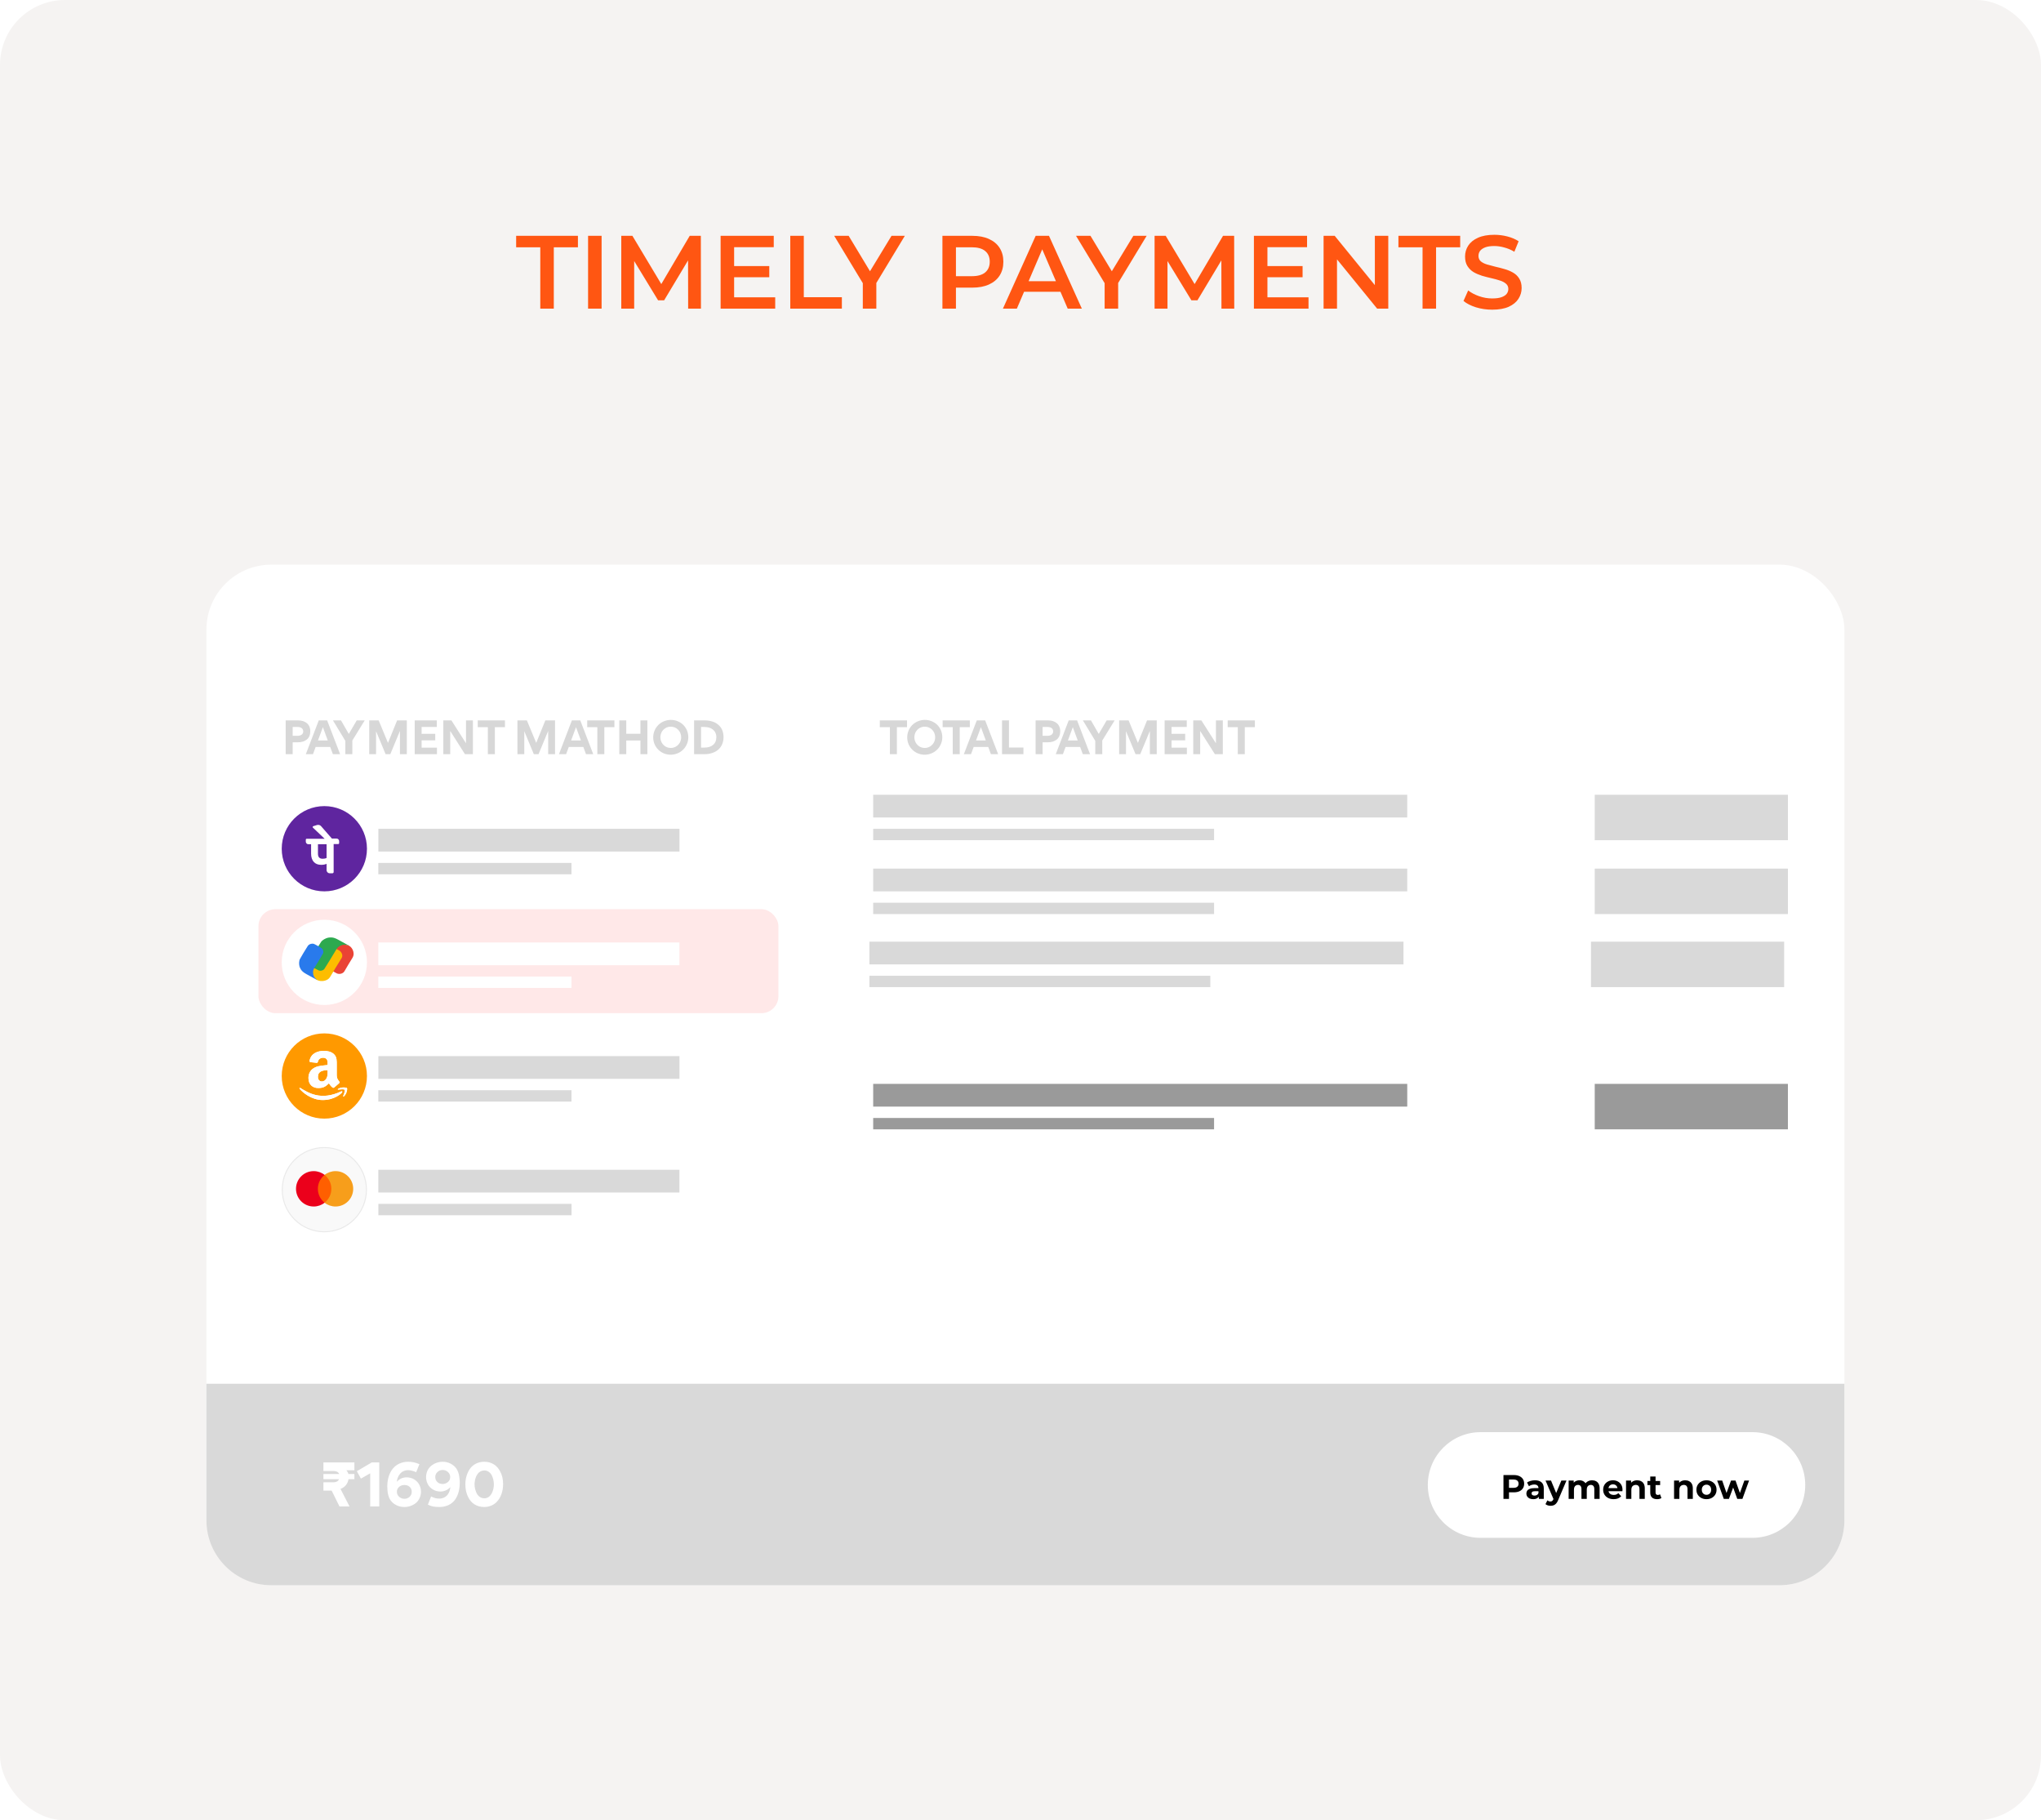 <svg width="314" height="280" viewBox="0 0 314 280" fill="none" xmlns="http://www.w3.org/2000/svg">
<rect width="314" height="280" rx="10" fill="#F5F3F2"/>
<g filter="url(#filter0_d_143_14335)">
<rect x="31.758" y="86.856" width="252" height="157" rx="10" fill="white"/>
</g>
<path d="M47.737 112.485C47.737 111.95 47.538 111.508 47.202 111.237C46.867 110.959 46.411 110.816 45.876 110.816H43.95V116.016H45.027V114.183H45.84C46.389 114.183 46.853 114.04 47.195 113.762C47.545 113.491 47.737 113.041 47.737 112.485ZM46.653 112.506C46.653 112.991 46.218 113.184 45.79 113.184H45.027V111.829H45.783C45.947 111.829 46.083 111.85 46.211 111.893C46.461 111.972 46.653 112.186 46.653 112.506ZM51.214 116.016H52.327L50.33 110.816H49.039L47.049 116.016H48.148L48.561 114.903H50.801L51.214 116.016ZM49.674 111.857L50.43 113.904H48.918L49.674 111.857ZM54.205 113.912L56.109 110.816H54.883L53.663 112.899L52.465 110.816H51.224L53.128 113.961V116.016H54.205V113.912ZM61.53 116.016H62.585V110.816H61.095L59.69 114.275L58.256 110.816H56.801V116.016H57.856V112.492H57.864L59.326 116.016H60.046L61.515 112.471H61.53V116.016ZM67.225 116.016V115.01H64.864V113.89H66.961V112.884H64.864V111.822H67.203V110.816H63.801V116.016H67.225ZM71.534 116.016H72.754V110.816H71.691V114.332L69.451 110.816H68.203V116.016H69.266V112.442L71.534 116.016ZM76.132 111.857H77.686V110.816H73.5V111.857H75.055V116.016H76.132V111.857ZM84.334 116.016H85.389V110.816H83.899L82.494 114.275L81.06 110.816H79.605V116.016H80.661V112.492H80.668L82.13 116.016H82.85L84.32 112.471H84.334V116.016ZM90.157 116.016H91.27L89.273 110.816H87.982L85.992 116.016H87.09L87.504 114.903H89.743L90.157 116.016ZM88.617 111.857L89.373 113.904H87.861L88.617 111.857ZM92.974 111.857H94.528V110.816H90.342V111.857H91.897V116.016H92.974V111.857ZM98.529 116.016H99.599V110.816H98.529V112.87H96.347V110.816H95.277V116.016H96.347V113.912H98.529V116.016ZM100.493 113.419C100.493 114.924 101.684 116.094 103.182 116.094C103.553 116.094 103.903 116.023 104.238 115.88C104.573 115.745 104.858 115.552 105.101 115.31C105.343 115.074 105.536 114.782 105.679 114.446C105.821 114.118 105.893 113.769 105.893 113.398C105.893 113.027 105.821 112.678 105.686 112.35C105.543 112.021 105.351 111.736 105.115 111.501C104.873 111.265 104.587 111.08 104.259 110.944C103.924 110.802 103.575 110.738 103.204 110.738C102.84 110.738 102.49 110.809 102.155 110.944C101.82 111.087 101.528 111.273 101.285 111.515C101.043 111.75 100.85 112.036 100.707 112.371C100.565 112.706 100.493 113.056 100.493 113.419ZM101.806 112.592C101.948 112.342 102.141 112.143 102.383 112C102.633 111.85 102.904 111.779 103.197 111.779C104.074 111.765 104.816 112.528 104.794 113.412C104.794 113.705 104.723 113.983 104.587 114.233C104.445 114.482 104.252 114.682 104.002 114.832C103.76 114.981 103.489 115.053 103.197 115.053C102.904 115.053 102.633 114.981 102.383 114.832C102.141 114.682 101.948 114.482 101.806 114.233C101.67 113.983 101.599 113.705 101.599 113.412C101.599 113.12 101.67 112.842 101.806 112.592ZM111.313 113.405C111.313 112.592 111.049 111.957 110.528 111.501C110 111.044 109.287 110.816 108.374 110.816H106.784V116.016H108.353C109.258 116.016 110.022 115.745 110.528 115.288C111.027 114.839 111.313 114.175 111.313 113.405ZM110.207 113.405C110.207 113.912 110.043 114.304 109.708 114.582C109.38 114.86 108.938 114.996 108.388 114.996H107.853V111.829H108.403C109.423 111.829 110.207 112.378 110.207 113.405Z" fill="#D7D7D7"/>
<path d="M31.758 212.855H283.758V233.855C283.758 239.378 279.281 243.855 273.758 243.855H41.758C36.235 243.855 31.758 239.378 31.758 233.855V212.855Z" fill="#D9D9D9"/>
<path d="M54.524 226.165V224.958H49.758V226.277H51.3C51.755 226.277 52.053 226.435 52.183 226.741H49.758V227.54H52.164C52.025 227.856 51.709 228.014 51.309 228.014H49.758V229.296H51.021L52.229 231.73H53.771L52.387 229.036C53.084 228.757 53.493 228.256 53.613 227.54H54.524V226.741H53.595C53.548 226.528 53.446 226.342 53.297 226.165H54.524Z" fill="white"/>
<path d="M58.347 231.73V224.958H57.195L54.9 226.305L55.523 227.448L56.954 226.63V231.73H58.347Z" fill="white"/>
<path d="M59.583 228.655C59.583 229.64 59.768 230.383 60.149 230.866C60.363 231.145 60.651 231.368 61.004 231.545C61.357 231.73 61.766 231.814 62.23 231.814C62.871 231.814 63.494 231.591 63.968 231.21C64.441 230.82 64.766 230.197 64.766 229.464C64.766 229.064 64.674 228.692 64.488 228.358C64.302 228.024 64.033 227.754 63.698 227.55C63.354 227.355 62.974 227.252 62.555 227.252C61.979 227.252 61.441 227.485 61.05 227.94C61.087 227.494 61.255 227.048 61.543 226.714C61.822 226.37 62.267 226.147 62.788 226.147C62.955 226.147 63.169 226.175 63.41 226.24C63.652 226.295 63.856 226.379 64.023 226.472L64.525 225.227C63.986 224.986 63.419 224.855 62.806 224.855C61.803 224.855 60.967 225.255 60.428 225.924C59.889 226.593 59.583 227.54 59.583 228.655ZM61.06 229.473C61.06 229.166 61.171 228.906 61.403 228.72C61.626 228.525 61.896 228.432 62.212 228.432C62.537 228.432 62.816 228.525 63.029 228.72C63.243 228.915 63.345 229.176 63.345 229.482C63.345 229.779 63.234 230.04 63.02 230.244C62.806 230.448 62.537 230.551 62.221 230.551C61.905 230.551 61.636 230.448 61.403 230.244C61.171 230.03 61.06 229.779 61.06 229.473Z" fill="white"/>
<path d="M70.735 228.051C70.735 227.875 70.726 227.661 70.661 227.178C70.633 226.946 70.577 226.704 70.484 226.453C70.401 226.203 70.289 225.998 70.159 225.831C69.946 225.552 69.658 225.32 69.305 225.134C68.942 224.948 68.543 224.855 68.088 224.855C67.446 224.855 66.824 225.088 66.35 225.469C65.867 225.859 65.551 226.491 65.551 227.215C65.551 227.615 65.644 227.986 65.83 228.33C66.016 228.665 66.276 228.934 66.62 229.129C66.954 229.333 67.335 229.436 67.753 229.436C68.32 229.436 68.896 229.203 69.286 228.748C69.249 229.203 69.1 229.631 68.831 229.965C68.552 230.3 68.115 230.523 67.576 230.523C67.381 230.523 67.196 230.495 67.01 230.458C66.833 230.42 66.601 230.337 66.322 230.197L65.83 231.452C66.062 231.572 66.313 231.665 66.582 231.73C66.852 231.786 67.196 231.814 67.604 231.814C68.608 231.814 69.416 231.433 69.946 230.773C70.457 230.105 70.735 229.176 70.735 228.051ZM69.258 227.215C69.258 227.522 69.137 227.782 68.905 227.977C68.673 228.172 68.394 228.274 68.088 228.274C67.753 228.274 67.484 228.172 67.279 227.968C67.066 227.773 66.963 227.513 66.963 227.197C66.963 226.899 67.075 226.639 67.298 226.435C67.521 226.221 67.79 226.119 68.097 226.119C68.413 226.119 68.682 226.221 68.914 226.435C69.147 226.649 69.258 226.899 69.258 227.215Z" fill="white"/>
<path d="M71.594 228.339C71.594 229.064 71.734 229.742 72.049 230.337C72.486 231.21 73.313 231.814 74.484 231.814C75.245 231.814 75.905 231.535 76.36 231.089C77.048 230.42 77.401 229.389 77.401 228.302C77.401 227.587 77.261 226.909 76.936 226.323C76.49 225.459 75.663 224.855 74.511 224.855C73.555 224.855 72.774 225.274 72.31 225.924C71.845 226.583 71.594 227.429 71.594 228.339ZM73.062 227.763C73.127 227.373 73.285 226.974 73.508 226.686C73.731 226.398 74.093 226.193 74.502 226.193C75.013 226.193 75.422 226.491 75.645 226.927C75.868 227.364 75.979 227.856 75.979 228.33C75.979 229.222 75.571 230.476 74.502 230.476C73.861 230.467 73.434 230.03 73.229 229.464C72.997 228.897 72.96 228.321 73.062 227.763Z" fill="white"/>
<path d="M219.664 228.43C219.664 223.94 223.304 220.301 227.793 220.301H269.6C274.09 220.301 277.729 223.94 277.729 228.43C277.729 232.92 274.09 236.559 269.6 236.559H227.793C223.304 236.559 219.664 232.92 219.664 228.43Z" fill="white"/>
<path d="M231.302 230.57V226.899H232.892C233.22 226.899 233.503 226.953 233.741 227.062C233.979 227.167 234.162 227.319 234.292 227.518C234.421 227.717 234.486 227.955 234.486 228.231C234.486 228.504 234.421 228.74 234.292 228.939C234.162 229.139 233.979 229.292 233.741 229.401C233.503 229.506 233.22 229.558 232.892 229.558H231.774L232.152 229.175V230.57H231.302ZM232.152 229.27L231.774 228.866H232.844C233.107 228.866 233.302 228.81 233.432 228.698C233.561 228.586 233.626 228.431 233.626 228.231C233.626 228.029 233.561 227.871 233.432 227.759C233.302 227.647 233.107 227.591 232.844 227.591H231.774L232.152 227.188V229.27ZM236.74 230.57V230.02L236.687 229.899V228.913C236.687 228.738 236.633 228.602 236.525 228.504C236.42 228.406 236.257 228.357 236.037 228.357C235.887 228.357 235.738 228.382 235.591 228.431C235.448 228.476 235.326 228.539 235.224 228.619L234.93 228.048C235.084 227.939 235.27 227.855 235.486 227.796C235.703 227.737 235.923 227.707 236.147 227.707C236.577 227.707 236.911 227.808 237.149 228.011C237.387 228.214 237.505 228.53 237.505 228.96V230.57H236.74ZM235.88 230.612C235.659 230.612 235.471 230.576 235.313 230.502C235.156 230.425 235.035 230.322 234.951 230.193C234.867 230.063 234.826 229.918 234.826 229.757C234.826 229.59 234.866 229.443 234.946 229.317C235.03 229.191 235.161 229.093 235.339 229.023C235.518 228.95 235.75 228.913 236.037 228.913H236.787V229.39H236.126C235.934 229.39 235.801 229.422 235.728 229.485C235.658 229.548 235.623 229.626 235.623 229.721C235.623 229.826 235.663 229.91 235.743 229.972C235.827 230.032 235.941 230.062 236.084 230.062C236.221 230.062 236.343 230.03 236.451 229.967C236.56 229.901 236.638 229.805 236.687 229.679L236.813 230.056C236.754 230.238 236.645 230.376 236.488 230.471C236.331 230.565 236.128 230.612 235.88 230.612ZM238.551 231.63C238.404 231.63 238.259 231.607 238.116 231.562C237.973 231.516 237.856 231.453 237.765 231.373L238.064 230.791C238.126 230.847 238.198 230.89 238.279 230.922C238.362 230.953 238.445 230.969 238.525 230.969C238.64 230.969 238.731 230.941 238.798 230.885C238.868 230.833 238.931 230.743 238.987 230.618L239.133 230.271L239.196 230.182L240.209 227.749H240.995L239.721 230.743C239.63 230.971 239.525 231.149 239.406 231.278C239.291 231.408 239.161 231.499 239.018 231.551C238.878 231.603 238.723 231.63 238.551 231.63ZM239.034 230.68L237.775 227.749H238.619L239.595 230.109L239.034 230.68ZM244.942 227.707C245.166 227.707 245.364 227.752 245.535 227.843C245.71 227.931 245.846 228.067 245.944 228.252C246.046 228.434 246.096 228.668 246.096 228.955V230.57H245.278V229.081C245.278 228.854 245.231 228.686 245.136 228.577C245.042 228.469 244.909 228.415 244.738 228.415C244.619 228.415 244.512 228.443 244.418 228.499C244.324 228.551 244.25 228.632 244.198 228.74C244.145 228.848 244.119 228.986 244.119 229.154V230.57H243.301V229.081C243.301 228.854 243.254 228.686 243.159 228.577C243.068 228.469 242.937 228.415 242.766 228.415C242.647 228.415 242.54 228.443 242.446 228.499C242.352 228.551 242.278 228.632 242.226 228.74C242.173 228.848 242.147 228.986 242.147 229.154V230.57H241.329V227.749H242.11V228.52L241.964 228.294C242.062 228.102 242.2 227.957 242.378 227.859C242.56 227.758 242.766 227.707 242.997 227.707C243.255 227.707 243.481 227.773 243.673 227.906C243.869 228.036 243.998 228.235 244.061 228.504L243.773 228.425C243.867 228.205 244.018 228.03 244.224 227.901C244.434 227.772 244.673 227.707 244.942 227.707ZM248.25 230.612C247.929 230.612 247.645 230.549 247.401 230.423C247.159 230.298 246.972 230.126 246.84 229.91C246.707 229.689 246.64 229.439 246.64 229.16C246.64 228.876 246.705 228.626 246.834 228.41C246.967 228.189 247.147 228.018 247.374 227.896C247.602 227.77 247.859 227.707 248.145 227.707C248.422 227.707 248.67 227.766 248.89 227.885C249.114 228.001 249.29 228.168 249.42 228.389C249.549 228.605 249.614 228.866 249.614 229.17C249.614 229.202 249.612 229.238 249.609 229.28C249.605 229.319 249.602 229.355 249.598 229.39H247.306V228.913H249.168L248.853 229.055C248.853 228.908 248.824 228.78 248.764 228.672C248.705 228.563 248.623 228.48 248.518 228.42C248.413 228.357 248.29 228.326 248.151 228.326C248.011 228.326 247.887 228.357 247.778 228.42C247.673 228.48 247.591 228.565 247.532 228.677C247.472 228.785 247.443 228.915 247.443 229.065V229.191C247.443 229.345 247.476 229.481 247.542 229.6C247.612 229.715 247.708 229.805 247.831 229.868C247.957 229.927 248.103 229.957 248.271 229.957C248.422 229.957 248.553 229.934 248.665 229.889C248.78 229.843 248.885 229.775 248.979 229.684L249.415 230.156C249.285 230.303 249.123 230.416 248.927 230.497C248.731 230.574 248.506 230.612 248.25 230.612ZM251.873 227.707C252.097 227.707 252.296 227.752 252.471 227.843C252.65 227.931 252.789 228.067 252.891 228.252C252.992 228.434 253.043 228.668 253.043 228.955V230.57H252.225V229.081C252.225 228.854 252.174 228.686 252.073 228.577C251.975 228.469 251.835 228.415 251.653 228.415C251.524 228.415 251.407 228.443 251.302 228.499C251.2 228.551 251.12 228.633 251.061 228.745C251.005 228.857 250.977 229 250.977 229.175V230.57H250.159V227.749H250.94V228.53L250.793 228.294C250.894 228.105 251.04 227.96 251.228 227.859C251.417 227.758 251.632 227.707 251.873 227.707ZM254.938 230.612C254.606 230.612 254.347 230.528 254.162 230.361C253.977 230.189 253.884 229.936 253.884 229.6V227.125H254.702V229.59C254.702 229.708 254.734 229.801 254.797 229.868C254.86 229.93 254.945 229.962 255.054 229.962C255.183 229.962 255.293 229.927 255.384 229.857L255.604 230.434C255.52 230.493 255.419 230.539 255.3 230.57C255.185 230.598 255.064 230.612 254.938 230.612ZM253.449 228.441V227.812H255.405V228.441H253.449ZM259.264 227.707C259.488 227.707 259.687 227.752 259.862 227.843C260.04 227.931 260.18 228.067 260.281 228.252C260.383 228.434 260.433 228.668 260.433 228.955V230.57H259.615V229.081C259.615 228.854 259.564 228.686 259.463 228.577C259.365 228.469 259.225 228.415 259.044 228.415C258.914 228.415 258.797 228.443 258.692 228.499C258.591 228.551 258.51 228.633 258.451 228.745C258.395 228.857 258.367 229 258.367 229.175V230.57H257.549V227.749H258.33V228.53L258.183 228.294C258.285 228.105 258.43 227.96 258.619 227.859C258.808 227.758 259.023 227.707 259.264 227.707ZM262.538 230.612C262.237 230.612 261.97 230.549 261.736 230.423C261.505 230.298 261.321 230.126 261.185 229.91C261.052 229.689 260.986 229.439 260.986 229.16C260.986 228.876 261.052 228.626 261.185 228.41C261.321 228.189 261.505 228.018 261.736 227.896C261.97 227.77 262.237 227.707 262.538 227.707C262.835 227.707 263.101 227.77 263.335 227.896C263.569 228.018 263.753 228.188 263.886 228.404C264.019 228.621 264.085 228.873 264.085 229.16C264.085 229.439 264.019 229.689 263.886 229.91C263.753 230.126 263.569 230.298 263.335 230.423C263.101 230.549 262.835 230.612 262.538 230.612ZM262.538 229.941C262.674 229.941 262.797 229.91 262.905 229.847C263.013 229.784 263.099 229.694 263.162 229.579C263.225 229.46 263.256 229.32 263.256 229.16C263.256 228.995 263.225 228.855 263.162 228.74C263.099 228.625 263.013 228.535 262.905 228.473C262.797 228.41 262.674 228.378 262.538 228.378C262.402 228.378 262.279 228.41 262.171 228.473C262.062 228.535 261.975 228.625 261.909 228.74C261.846 228.855 261.814 228.995 261.814 229.16C261.814 229.32 261.846 229.46 261.909 229.579C261.975 229.694 262.062 229.784 262.171 229.847C262.279 229.91 262.402 229.941 262.538 229.941ZM265.2 230.57L264.183 227.749H264.954L265.798 230.177H265.431L266.312 227.749H267.004L267.859 230.177H267.492L268.363 227.749H269.086L268.064 230.57H267.272L266.522 228.488H266.763L265.987 230.57H265.2Z" fill="black"/>
<path d="M137.985 111.857H139.54V110.816H135.354V111.857H136.908V116.016H137.985V111.857ZM139.571 113.419C139.571 114.924 140.762 116.094 142.26 116.094C142.631 116.094 142.98 116.023 143.315 115.88C143.651 115.745 143.936 115.552 144.178 115.31C144.421 115.074 144.614 114.782 144.756 114.446C144.899 114.118 144.97 113.769 144.97 113.398C144.97 113.027 144.899 112.678 144.763 112.35C144.621 112.021 144.428 111.736 144.193 111.501C143.95 111.265 143.665 111.08 143.337 110.944C143.002 110.802 142.652 110.738 142.281 110.738C141.917 110.738 141.568 110.809 141.233 110.944C140.898 111.087 140.605 111.273 140.363 111.515C140.12 111.75 139.928 112.036 139.785 112.371C139.642 112.706 139.571 113.056 139.571 113.419ZM140.883 112.592C141.026 112.342 141.218 112.143 141.461 112C141.711 111.85 141.982 111.779 142.274 111.779C143.151 111.765 143.893 112.528 143.872 113.412C143.872 113.705 143.8 113.983 143.665 114.233C143.522 114.482 143.33 114.682 143.08 114.832C142.838 114.981 142.567 115.053 142.274 115.053C141.982 115.053 141.711 114.981 141.461 114.832C141.218 114.682 141.026 114.482 140.883 114.233C140.748 113.983 140.676 113.705 140.676 113.412C140.676 113.12 140.748 112.842 140.883 112.592ZM147.653 111.857H149.208V110.816H145.021V111.857H146.576V116.016H147.653V111.857ZM152.45 116.016H153.563L151.565 110.816H150.274L148.285 116.016H149.383L149.797 114.903H152.036L152.45 116.016ZM150.909 111.857L151.665 113.904H150.153L150.909 111.857ZM157.452 116.016V114.989H155.227V110.816H154.157V116.016H157.452ZM163.112 112.485C163.112 111.95 162.913 111.508 162.577 111.237C162.242 110.959 161.786 110.816 161.251 110.816H159.325V116.016H160.402V114.183H161.215C161.764 114.183 162.228 114.04 162.57 113.762C162.92 113.491 163.112 113.041 163.112 112.485ZM162.028 112.506C162.028 112.991 161.593 113.184 161.165 113.184H160.402V111.829H161.158C161.322 111.829 161.458 111.85 161.586 111.893C161.836 111.972 162.028 112.186 162.028 112.506ZM166.589 116.016H167.702L165.705 110.816H164.414L162.424 116.016H163.522L163.936 114.903H166.176L166.589 116.016ZM165.049 111.857L165.805 113.904H164.293L165.049 111.857ZM169.58 113.912L171.484 110.816H170.257L169.038 112.899L167.84 110.816H166.599L168.503 113.961V116.016H169.58V113.912ZM176.905 116.016H177.96V110.816H176.47L175.064 114.275L173.631 110.816H172.176V116.016H173.231V112.492H173.239L174.701 116.016H175.421L176.89 112.471H176.905V116.016ZM182.599 116.016V115.01H180.239V113.89H182.336V112.884H180.239V111.822H182.578V110.816H179.176V116.016H182.599ZM186.909 116.016H188.128V110.816H187.066V114.332L184.826 110.816H183.578V116.016H184.641V112.442L186.909 116.016ZM191.506 111.857H193.061V110.816H188.875V111.857H190.429V116.016H191.506V111.857Z" fill="#D7D7D7"/>
<rect x="134.336" y="122.254" width="82.163" height="3.496" fill="#D9D9D9"/>
<rect x="245.344" y="122.254" width="29.718" height="6.993" fill="#D9D9D9"/>
<rect x="134.336" y="127.496" width="52.444" height="1.748" fill="#D9D9D9"/>
<rect x="134.336" y="133.617" width="82.163" height="3.496" fill="#D9D9D9"/>
<rect x="245.344" y="133.617" width="29.718" height="6.993" fill="#D9D9D9"/>
<rect x="134.336" y="138.861" width="52.444" height="1.748" fill="#D9D9D9"/>
<rect x="133.758" y="144.855" width="82.163" height="3.496" fill="#D9D9D9"/>
<rect x="244.766" y="144.855" width="29.718" height="6.993" fill="#D9D9D9"/>
<rect x="133.758" y="150.1" width="52.444" height="1.748" fill="#D9D9D9"/>
<rect x="134.336" y="166.727" width="82.163" height="3.496" fill="#9A9A9A"/>
<rect x="245.344" y="166.727" width="29.718" height="6.993" fill="#9A9A9A"/>
<rect x="134.336" y="171.973" width="52.444" height="1.748" fill="#9A9A9A"/>
<rect x="39.758" y="139.855" width="80" height="16" rx="2.622" fill="#FFE8E8"/>
<rect x="58.203" y="144.977" width="46.326" height="3.496" fill="white"/>
<rect x="58.203" y="150.221" width="29.718" height="1.748" fill="white"/>
<circle cx="49.899" cy="148.036" r="6.556" fill="white"/>
<g clip-path="url(#clip0_143_14335)">
<path d="M53.412 145.363C52.848 145.254 51.938 145.107 51.684 145.613C50.907 146.893 50.461 148.233 50.125 148.808C50.16 148.827 51.708 149.681 51.817 149.732C52.165 149.893 52.746 149.82 52.993 149.396C53.679 148.218 53.505 148.525 54.234 147.323C54.706 146.546 54.116 145.498 53.412 145.363Z" fill="#EA4335"/>
<path d="M48.527 150.56C48.148 150.148 47.87 149.322 48.203 148.86C49.176 147.257 49.955 146.287 50.567 145.314C50.892 145.493 52.193 146.195 52.279 146.267C52.57 146.51 52.811 146.973 52.548 147.39C51.819 148.544 51.52 149.067 50.779 150.287C50.308 151.064 49.001 151.075 48.527 150.56Z" fill="#FDBD00"/>
<path d="M52.019 144.544C51.261 144.122 50.872 144.178 50.464 144.24C50.093 144.328 49.592 144.584 49.381 144.913C48.848 145.744 48.344 146.566 47.69 147.679C47.489 148.022 47.638 148.443 47.824 148.611C47.95 148.724 48.876 149.21 49.047 149.28C49.289 149.379 49.651 149.31 49.87 149.096C49.93 149.037 51.313 146.778 51.702 146.112C51.867 145.83 52.014 145.675 52.26 145.525C52.735 145.288 53.106 145.257 53.673 145.455C53.673 145.455 52.438 144.773 52.019 144.544Z" fill="#2DA94F"/>
<path d="M47.147 149.846C46.385 149.433 46.24 149.084 46.093 148.717C45.988 148.368 45.971 147.827 46.164 147.488C46.654 146.634 46.651 146.629 47.337 145.534C47.549 145.196 48.007 145.109 48.252 145.178C48.418 145.225 49.324 145.746 49.473 145.852C49.684 146.002 49.803 146.335 49.717 146.622C49.694 146.701 48.828 148.147 48.416 148.801C48.242 149.077 48.174 149.277 48.161 149.555C48.182 150.064 48.34 150.385 48.803 150.754C48.803 150.754 47.565 150.077 47.147 149.846Z" fill="#297AEC"/>
</g>
<rect x="58.211" y="127.496" width="46.326" height="3.496" fill="#D9D9D9"/>
<rect x="58.203" y="132.74" width="29.718" height="1.748" fill="#D9D9D9"/>
<circle cx="49.899" cy="130.556" r="6.556" fill="#5F259F"/>
<path d="M49.72 136.192C52.702 136.192 55.12 133.774 55.12 130.792C55.12 127.81 52.702 125.393 49.72 125.393C46.738 125.393 44.32 127.81 44.32 130.792C44.32 133.774 46.738 136.192 49.72 136.192Z" fill="#5F259F"/>
<path d="M52.175 129.383C52.175 129.172 51.994 128.991 51.783 128.991H51.059L49.4 127.09C49.249 126.909 49.008 126.849 48.767 126.909L48.193 127.09C48.103 127.121 48.073 127.241 48.133 127.301L49.943 129.021H47.198C47.107 129.021 47.047 129.081 47.047 129.172V129.473C47.047 129.684 47.228 129.865 47.439 129.865H47.861V131.313C47.861 132.399 48.434 133.033 49.4 133.033C49.701 133.033 49.943 133.003 50.244 132.882V133.847C50.244 134.119 50.456 134.33 50.727 134.33H51.149C51.24 134.33 51.33 134.24 51.33 134.149V129.835H52.024C52.115 129.835 52.175 129.775 52.175 129.685V129.383ZM50.244 131.977C50.063 132.068 49.822 132.098 49.641 132.098C49.158 132.098 48.917 131.856 48.917 131.313V129.865H50.244V131.977Z" fill="white"/>
<rect x="58.211" y="162.457" width="46.326" height="3.496" fill="#D9D9D9"/>
<rect x="58.203" y="167.703" width="29.718" height="1.748" fill="#D9D9D9"/>
<circle cx="49.899" cy="165.518" r="6.556" fill="#FF9900"/>
<g clip-path="url(#clip1_143_14335)">
<path d="M52.51 167.875C49.387 169.361 47.449 168.117 46.209 167.362C46.132 167.315 46.001 167.373 46.115 167.503C46.528 168.004 47.882 169.212 49.65 169.212C51.419 169.212 52.472 168.247 52.603 168.078C52.734 167.912 52.642 167.819 52.51 167.875H52.51ZM53.386 167.39C53.303 167.281 52.877 167.261 52.608 167.294C52.34 167.326 51.937 167.49 51.972 167.588C51.99 167.625 52.027 167.609 52.211 167.592C52.396 167.574 52.914 167.508 53.022 167.649C53.131 167.791 52.857 168.469 52.807 168.578C52.759 168.687 52.825 168.715 52.916 168.642C53.006 168.57 53.168 168.381 53.276 168.115C53.384 167.847 53.45 167.473 53.386 167.39Z" fill="white"/>
<path fill-rule="evenodd" clip-rule="evenodd" d="M50.402 164.842C50.402 165.232 50.412 165.557 50.215 165.903C50.056 166.185 49.804 166.358 49.522 166.358C49.138 166.358 48.914 166.065 48.914 165.633C48.914 164.78 49.679 164.625 50.402 164.625V164.842ZM51.411 167.281C51.345 167.341 51.25 167.345 51.175 167.305C50.843 167.029 50.784 166.901 50.601 166.638C50.052 167.198 49.663 167.366 48.951 167.366C48.109 167.366 47.453 166.846 47.453 165.806C47.453 164.994 47.894 164.441 48.52 164.17C49.063 163.931 49.822 163.889 50.402 163.823V163.693C50.402 163.455 50.42 163.174 50.281 162.968C50.159 162.784 49.925 162.708 49.719 162.708C49.338 162.708 48.997 162.904 48.914 163.309C48.897 163.399 48.831 163.488 48.741 163.492L47.77 163.388C47.688 163.369 47.598 163.303 47.621 163.178C47.844 162.001 48.907 161.646 49.859 161.646C50.346 161.646 50.982 161.776 51.366 162.145C51.853 162.599 51.807 163.206 51.807 163.866V165.426C51.807 165.895 52.001 166.1 52.184 166.354C52.249 166.444 52.263 166.552 52.181 166.62C51.977 166.79 51.614 167.107 51.414 167.284L51.411 167.281" fill="white"/>
<path d="M52.51 167.875C49.387 169.361 47.449 168.117 46.209 167.362C46.132 167.315 46.001 167.373 46.115 167.503C46.528 168.004 47.882 169.212 49.65 169.212C51.419 169.212 52.472 168.247 52.603 168.078C52.734 167.912 52.642 167.819 52.51 167.875H52.51ZM53.386 167.39C53.303 167.281 52.877 167.261 52.608 167.294C52.34 167.326 51.937 167.49 51.972 167.588C51.99 167.625 52.027 167.609 52.211 167.592C52.396 167.574 52.914 167.508 53.022 167.649C53.131 167.791 52.857 168.469 52.807 168.578C52.759 168.687 52.825 168.715 52.916 168.642C53.006 168.57 53.168 168.381 53.276 168.115C53.384 167.847 53.45 167.473 53.386 167.39Z" fill="white"/>
<path fill-rule="evenodd" clip-rule="evenodd" d="M50.402 164.842C50.402 165.232 50.412 165.557 50.215 165.903C50.056 166.185 49.804 166.358 49.522 166.358C49.138 166.358 48.914 166.065 48.914 165.633C48.914 164.78 49.679 164.625 50.402 164.625V164.842ZM51.411 167.281C51.345 167.341 51.25 167.345 51.175 167.305C50.843 167.029 50.784 166.901 50.601 166.638C50.052 167.198 49.663 167.366 48.951 167.366C48.109 167.366 47.453 166.846 47.453 165.806C47.453 164.994 47.894 164.441 48.52 164.17C49.063 163.931 49.822 163.889 50.402 163.823V163.693C50.402 163.455 50.42 163.174 50.281 162.968C50.159 162.784 49.925 162.708 49.719 162.708C49.338 162.708 48.997 162.904 48.914 163.309C48.897 163.399 48.831 163.488 48.741 163.492L47.77 163.388C47.688 163.369 47.598 163.303 47.621 163.178C47.844 162.001 48.907 161.646 49.859 161.646C50.346 161.646 50.982 161.776 51.366 162.145C51.853 162.599 51.807 163.206 51.807 163.866V165.426C51.807 165.895 52.001 166.1 52.184 166.354C52.249 166.444 52.263 166.552 52.181 166.62C51.977 166.79 51.614 167.107 51.414 167.284L51.411 167.281" fill="white"/>
</g>
<rect x="58.203" y="179.941" width="46.326" height="3.496" fill="#D9D9D9"/>
<rect x="58.211" y="185.186" width="29.718" height="1.748" fill="#D9D9D9"/>
<circle cx="49.899" cy="183.001" r="6.478" fill="#F9F9F9" stroke="#E9E9E9" stroke-width="0.154"/>
<path d="M51.139 185.009H48.758V180.73H51.139L51.139 185.009Z" fill="#FF5F00"/>
<path d="M48.902 182.87C48.902 182.002 49.309 181.228 49.941 180.73C49.462 180.353 48.87 180.148 48.26 180.148C46.757 180.148 45.539 181.367 45.539 182.87C45.539 184.372 46.757 185.591 48.26 185.591C48.87 185.592 49.462 185.387 49.941 185.009C49.309 184.511 48.902 183.738 48.902 182.87Z" fill="#EB001B"/>
<path d="M54.34 182.87C54.34 184.372 53.122 185.591 51.619 185.591C51.009 185.592 50.417 185.387 49.938 185.009C50.571 184.511 50.977 183.738 50.977 182.87C50.977 182.002 50.571 181.228 49.938 180.73C50.417 180.353 51.009 180.148 51.619 180.148C53.122 180.148 54.34 181.367 54.34 182.87" fill="#F79E1B"/>
<path d="M83.12 47.477V38.037H79.408V36.277H88.912V38.037H85.2V47.477H83.12ZM90.473 47.477V36.277H92.553V47.477H90.473ZM95.582 47.477V36.277H97.294L102.19 44.453H101.294L106.11 36.277H107.822L107.838 47.477H105.87L105.854 39.365H106.27L102.174 46.197H101.246L97.086 39.365H97.566V47.477H95.582ZM112.783 40.933H118.351V42.645H112.783V40.933ZM112.943 45.733H119.263V47.477H110.863V36.277H119.039V38.021H112.943V45.733ZM121.582 47.477V36.277H123.662V45.717H129.518V47.477H121.582ZM132.74 47.477V43.045L133.204 44.325L128.34 36.277H130.564L134.468 42.757H133.22L137.156 36.277H139.204L134.34 44.325L134.82 43.045V47.477H132.74ZM144.988 47.477V36.277H149.596C150.588 36.277 151.436 36.437 152.14 36.757C152.855 37.077 153.404 37.535 153.788 38.133C154.172 38.73 154.364 39.439 154.364 40.261C154.364 41.082 154.172 41.791 153.788 42.389C153.404 42.986 152.855 43.445 152.14 43.765C151.436 44.085 150.588 44.245 149.596 44.245H146.14L147.068 43.269V47.477H144.988ZM147.068 43.493L146.14 42.485H149.5C150.418 42.485 151.106 42.293 151.564 41.909C152.034 41.514 152.268 40.965 152.268 40.261C152.268 39.546 152.034 38.997 151.564 38.613C151.106 38.229 150.418 38.037 149.5 38.037H146.14L147.068 37.013V43.493ZM154.295 47.477L159.335 36.277H161.383L166.439 47.477H164.263L159.927 37.381H160.759L156.439 47.477H154.295ZM156.615 44.885L157.175 43.253H163.223L163.783 44.885H156.615ZM169.944 47.477V43.045L170.408 44.325L165.543 36.277H167.768L171.672 42.757H170.424L174.36 36.277H176.408L171.544 44.325L172.024 43.045V47.477H169.944ZM177.629 47.477V36.277H179.341L184.237 44.453H183.341L188.157 36.277H189.869L189.885 47.477H187.917L187.901 39.365H188.317L184.221 46.197H183.293L179.133 39.365H179.613V47.477H177.629ZM194.83 40.933H200.398V42.645H194.83V40.933ZM194.99 45.733H201.31V47.477H192.91V36.277H201.086V38.021H194.99V45.733ZM203.629 47.477V36.277H205.341L212.365 44.901H211.517V36.277H213.581V47.477H211.869L204.845 38.853H205.693V47.477H203.629ZM218.854 47.477V38.037H215.142V36.277H224.646V38.037H220.934V47.477H218.854ZM229.57 47.637C228.695 47.637 227.858 47.514 227.058 47.269C226.258 47.013 225.623 46.687 225.154 46.293L225.874 44.677C226.322 45.029 226.876 45.322 227.538 45.557C228.199 45.791 228.876 45.909 229.57 45.909C230.156 45.909 230.631 45.845 230.994 45.717C231.356 45.589 231.623 45.418 231.794 45.205C231.964 44.981 232.05 44.73 232.05 44.453C232.05 44.111 231.927 43.839 231.682 43.637C231.436 43.423 231.116 43.258 230.722 43.141C230.338 43.013 229.906 42.895 229.426 42.789C228.956 42.682 228.482 42.559 228.002 42.421C227.532 42.271 227.1 42.085 226.706 41.861C226.322 41.626 226.007 41.317 225.762 40.933C225.516 40.549 225.394 40.058 225.394 39.461C225.394 38.853 225.554 38.298 225.874 37.797C226.204 37.285 226.7 36.879 227.362 36.581C228.034 36.271 228.882 36.117 229.906 36.117C230.578 36.117 231.244 36.202 231.906 36.373C232.567 36.543 233.143 36.789 233.634 37.109L232.978 38.725C232.476 38.426 231.959 38.207 231.426 38.069C230.892 37.919 230.38 37.845 229.89 37.845C229.314 37.845 228.844 37.914 228.482 38.053C228.13 38.191 227.868 38.373 227.698 38.597C227.538 38.821 227.458 39.077 227.458 39.365C227.458 39.706 227.575 39.983 227.81 40.197C228.055 40.399 228.37 40.559 228.754 40.677C229.148 40.794 229.586 40.911 230.066 41.029C230.546 41.135 231.02 41.258 231.49 41.397C231.97 41.535 232.402 41.717 232.786 41.941C233.18 42.165 233.495 42.469 233.73 42.853C233.975 43.237 234.098 43.722 234.098 44.309C234.098 44.906 233.932 45.461 233.602 45.973C233.282 46.474 232.786 46.879 232.114 47.189C231.442 47.487 230.594 47.637 229.57 47.637Z" fill="#FF5612"/>
<defs>
<filter id="filter0_d_143_14335" x="22.758" y="77.856" width="270" height="175" filterUnits="userSpaceOnUse" color-interpolation-filters="sRGB">
<feFlood flood-opacity="0" result="BackgroundImageFix"/>
<feColorMatrix in="SourceAlpha" type="matrix" values="0 0 0 0 0 0 0 0 0 0 0 0 0 0 0 0 0 0 127 0" result="hardAlpha"/>
<feMorphology radius="3" operator="dilate" in="SourceAlpha" result="effect1_dropShadow_143_14335"/>
<feOffset/>
<feGaussianBlur stdDeviation="3"/>
<feComposite in2="hardAlpha" operator="out"/>
<feColorMatrix type="matrix" values="0 0 0 0 0 0 0 0 0 0 0 0 0 0 0 0 0 0 0.04 0"/>
<feBlend mode="normal" in2="BackgroundImageFix" result="effect1_dropShadow_143_14335"/>
<feBlend mode="normal" in="SourceGraphic" in2="effect1_dropShadow_143_14335" result="shape"/>
</filter>
<clipPath id="clip0_143_14335">
<rect width="8.741" height="6.993" fill="white" transform="translate(45.969 144.104)"/>
</clipPath>
<clipPath id="clip1_143_14335">
<rect width="7.714" height="7.714" fill="white" transform="translate(45.867 161.648)"/>
</clipPath>
</defs>
</svg>
